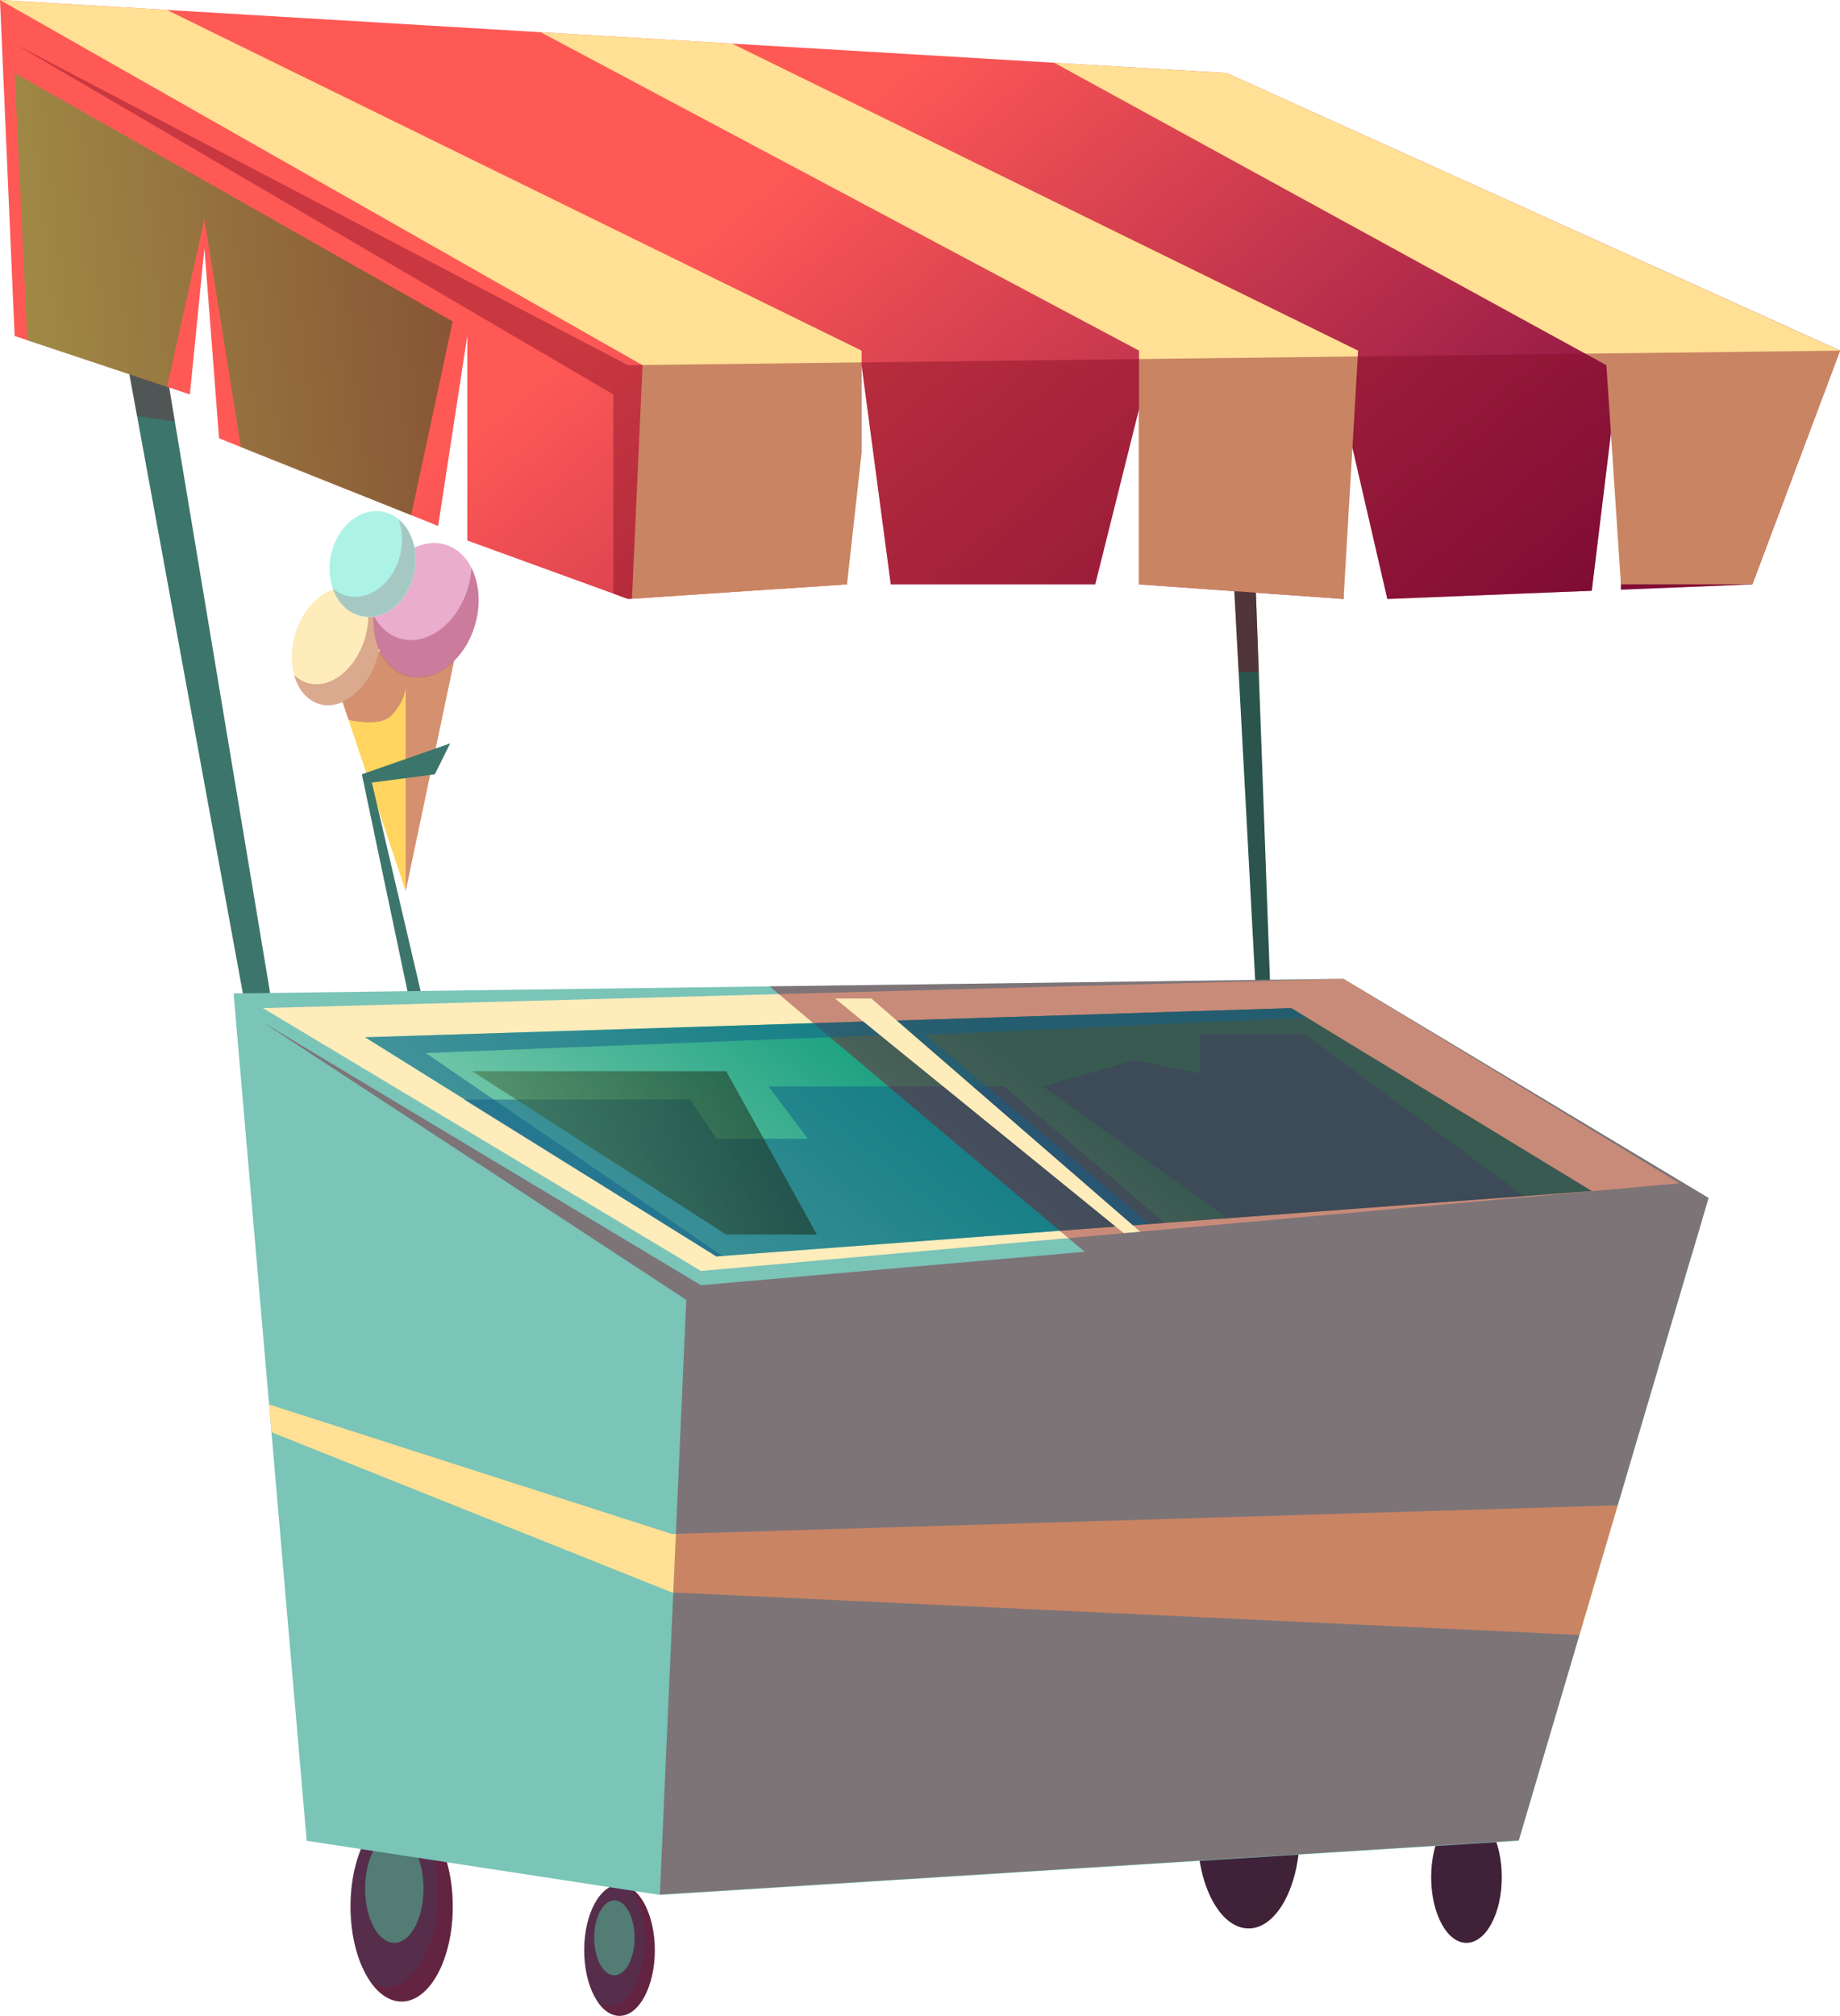 <svg width="231.41" height="253.42" viewBox="0 0 231.41 253.42" xmlns="http://www.w3.org/2000/svg" xmlns:xlink="http://www.w3.org/1999/xlink" xml:space="preserve" overflow="hidden"><defs></defs><g><linearGradient x1="128.906" y1="132.911" x2="85.395" y2="186.134" gradientUnits="userSpaceOnUse" id="SVGID_1_"><stop offset="0" stop-color="#009574"/><stop offset="1" stop-color="#9FDBBE"/></linearGradient><linearGradient x1="102.819" y1="28.332" x2="-6.552" y2="40.761" gradientUnits="userSpaceOnUse" id="SVGID_3_"><stop offset="0"/><stop offset="1" stop-color="#59C23D"/></linearGradient><linearGradient x1="15.052" y1="160.124" x2="130.681" y2="133.51" gradientUnits="userSpaceOnUse" id="SVGID_4_"><stop offset="0" stop-color="#80D27C"/><stop offset="0.109" stop-color="#6FB66C"/><stop offset="0.432" stop-color="#40693E"/><stop offset="0.698" stop-color="#1D301C"/><stop offset="0.894" stop-color="#080D08"/><stop offset="1"/></linearGradient><g><ellipse cx="50.51" cy="239.68" rx="6.43" ry="11.94" fill="#562E4C"/><path d="M56.93 239.68C56.93 246.27 54.05 251.62 50.5 251.62 49.02 251.62 47.66 250.7 46.58 249.14 47.23 249.56 47.93 249.78 48.66 249.78 52.21 249.78 55.09 244.44 55.09 237.84 55.09 233.99 54.11 230.56 52.58 228.38 55.12 229.99 56.93 234.44 56.93 239.68Z" fill="#820C25" opacity="0.29"/><path d="M53.26 237.42C53.26 241.19 51.62 244.24 49.59 244.24 47.56 244.24 45.92 241.19 45.92 237.42 45.92 233.65 47.56 230.6 49.59 230.6 51.62 230.6 53.26 233.65 53.26 237.42Z" fill="#527C74"/></g><g><path d="M82.35 245.17C82.35 249.73 80.36 253.42 77.91 253.42 75.46 253.42 73.47 249.73 73.47 245.17 73.47 240.61 75.46 236.92 77.91 236.92 80.36 236.92 82.35 240.61 82.35 245.17Z" fill="#562E4C"/><path d="M82.35 245.17C82.35 249.73 80.36 253.42 77.91 253.42 76.89 253.42 75.95 252.78 75.2 251.71 75.65 252 76.14 252.15 76.64 252.15 79.09 252.15 81.08 248.46 81.08 243.9 81.08 241.24 80.4 238.87 79.35 237.36 81.09 238.47 82.35 241.55 82.35 245.17Z" fill="#820C25" opacity="0.29"/><path d="M79.81 243.61C79.81 246.21 78.67 248.32 77.27 248.32 75.87 248.32 74.73 246.21 74.73 243.61 74.73 241.01 75.87 238.9 77.27 238.9 78.67 238.9 79.81 241.01 79.81 243.61Z" fill="#527C74"/></g><g><ellipse cx="157.03" cy="230.49" rx="6.43" ry="11.94" fill="#3F2239"/><path d="M163.46 230.49C163.46 237.08 160.58 242.43 157.03 242.43 155.55 242.43 154.19 241.51 153.11 239.95 153.76 240.37 154.46 240.59 155.19 240.59 158.74 240.59 161.62 235.25 161.62 228.65 161.62 224.8 160.64 221.37 159.11 219.19 161.64 220.8 163.46 225.25 163.46 230.49Z" fill="#3F2239" opacity="0.29"/><path d="M159.78 228.23C159.78 232 158.14 235.05 156.11 235.05 154.08 235.05 152.44 232 152.44 228.23 152.44 224.46 154.08 221.41 156.11 221.41 158.14 221.41 159.78 224.47 159.78 228.23Z" fill="#3F2239"/></g><g><path d="M188.87 235.99C188.87 240.55 186.88 244.24 184.43 244.24 181.98 244.24 179.99 240.55 179.99 235.99 179.99 231.43 181.98 227.74 184.43 227.74 186.88 227.74 188.87 231.43 188.87 235.99Z" fill="#3F2239"/><path d="M188.87 235.99C188.87 240.55 186.88 244.24 184.43 244.24 183.41 244.24 182.47 243.6 181.72 242.53 182.17 242.82 182.66 242.97 183.16 242.97 185.61 242.97 187.6 239.28 187.6 234.72 187.6 232.06 186.92 229.69 185.87 228.18 187.62 229.29 188.87 232.37 188.87 235.99Z" fill="#3F2239" opacity="0.29"/><path d="M186.33 234.43C186.33 237.03 185.19 239.14 183.79 239.14 182.39 239.14 181.25 237.03 181.25 234.43 181.25 231.83 182.39 229.72 183.79 229.72 185.2 229.71 186.33 231.82 186.33 234.43Z" fill="#3F2239"/></g><path d="M34.9 130.4 31.22 128.56 17.24 52.31 13.01 29.23 11.02 18.37 16.53 20.2 17.32 24.92 21.99 52.99Z" fill="#3C756B"/><path d="M21.99 52.99 17.24 52.31 13.01 29.23 17.32 24.92Z" fill="#820C25" opacity="0.29"/><path d="M159.78 124.89 157.95 124.89 155.78 84.48 155.24 74.32 153.67 45.01 153.15 35.43 152.44 22.04 156.11 23.88 156.59 37.11 156.88 44.98 157.95 74.51 158.31 84.48Z" fill="#2B544C"/><g><g><path d="M58.36 77.14 51.02 112.03 43.84 90.51 41.83 84.48Z" fill="#FFD55F"/><path d="M51.02 112.03 51.02 86.32C51.02 86.32 51.02 88.16 49.18 89.99 48.07 91.1 45.61 90.87 43.84 90.51L41.83 84.48 58.36 77.13 51.02 112.03Z" fill="#820C8D" opacity="0.34"/><g><ellipse cx="42.24" cy="81.31" rx="7.5" ry="5.36" fill="#FFECBB" transform="matrix(0.274 -0.962 0.962 0.274 -47.541 99.626)"/><path d="M47.4 82.78C46.26 86.76 43.04 89.34 40.19 88.52 38.61 88.07 37.49 86.68 36.99 84.85 37.48 85.33 38.06 85.68 38.72 85.87 41.57 86.68 44.79 84.11 45.93 80.13 46.44 78.35 46.44 76.59 46.04 75.12 47.65 76.72 48.27 79.72 47.4 82.78Z" fill="#820C25" opacity="0.3"/></g><g><ellipse cx="53.58" cy="76.75" rx="8.57" ry="6.43" fill="#EAADCE" transform="matrix(0.274 -0.962 0.962 0.274 -34.925 107.21)"/><path d="M59.76 78.51C58.46 83.06 54.64 85.96 51.22 84.99 48.4 84.19 46.74 81 46.98 77.35 47.71 78.79 48.87 79.86 50.34 80.28 53.75 81.25 57.58 78.35 58.88 73.8 59.11 73 59.24 72.21 59.29 71.43 60.26 73.34 60.5 75.92 59.76 78.51Z" fill="#820C25" opacity="0.3"/></g><g><ellipse cx="46.84" cy="70.88" rx="6.7" ry="5.36" fill="#ADF2E7" transform="matrix(0.195 -0.981 0.981 0.195 -31.804 103.035)"/><path d="M52.09 71.93C51.37 75.56 48.43 78.03 45.53 77.46 43.8 77.12 42.47 75.77 41.83 73.96 42.41 74.45 43.09 74.79 43.84 74.94 46.74 75.52 49.68 73.04 50.4 69.41 50.69 67.95 50.58 66.52 50.14 65.29 51.8 66.68 52.63 69.24 52.09 71.93Z" fill="#820C25" opacity="0.18"/></g></g><path d="M56.61 93.46 45.51 97.34 52.85 132.24 54.69 132.24 46.77 98.38 54.69 97.34Z" fill="#3C756B"/></g><path d="M214.88 150.6 212.78 157.73 203.47 189.24 198.65 205.54 191.01 231.41 83 238.22 38.57 231.41 34.14 180.05 33.84 176.57 29.38 124.89 96.79 124 168.97 123.05Z" fill="#7AC4B8"/><path d="M211.21 148.76 143.4 154.84 141.32 155.02 88.16 159.78 33.06 126.73 168.97 123.05Z" fill="#FFECBB"/><path d="M200.2 149.73 191.67 150.37 153.35 153.23 146.52 153.74 144.55 153.88 140.4 154.19 90.87 157.89 90.1 157.95 45.91 130.4 110.24 128.37 111 128.35 162.4 126.73 164.36 127.92Z" fill="url(#SVGID_1_)"/><path d="M126.25 136.58 146.52 153.74 90.1 157.95 58.33 138.23 86.81 138.23 90.1 143.16 101.6 143.16 96.67 136.58Z" fill="#13608B" opacity="0.52"/><path d="M153.35 153.23 154.19 153.02 131.18 136.58 142.69 133.3 150.9 134.94 150.9 130.01 164.05 130.01 191.67 150.37Z" fill="#13608B" opacity="0.52"/><g><linearGradient x1="97.92" y1="21.055" x2="166.191" y2="101.74" gradientUnits="userSpaceOnUse" id="SVGID_2_"><stop offset="0" stop-color="#FF5956"/><stop offset="1" stop-color="#7F0D43"/></linearGradient><path d="M231.41 44.08 220.39 73.46 203.86 74.13 203.86 44.08 203.82 44.41 202.6 54.48 200.19 74.27 174.48 75.3 170.09 56.28 168.97 51.42 168.97 75.3 157.95 74.51 155.24 74.32 143.25 73.46 143.25 51.42 137.74 73.46 112.03 73.46 108.36 45.91 106.52 73.46 79.48 75.27 78.97 75.3 77.14 74.63 58.77 67.95 58.77 42.24 55.1 66.12 51.71 64.76 30.29 56.2 27.55 55.1 26.1 36.29 25.71 31.22 25.49 33.4 23.88 49.59 21.01 48.63 3.44 42.77 1.84 42.24 0 0 20.99 1.25 68 4.05 92.06 5.48 132.59 7.89 154.27 9.18Z" fill="url(#SVGID_2_)"/><path d="M108.36 44.08 108.36 56.93 106.52 73.46 79.48 75.27 80.81 45.91 80.77 45.89 0 0 20.99 1.25Z" fill="#FFE094"/><path d="M170.8 44.08 170.76 44.81 170.09 56.28 168.97 75.3 157.95 74.51 155.24 74.32 143.25 73.46 143.25 44.08 68 4.05 92.06 5.48 153.15 35.43 156.59 37.11Z" fill="#FFE094"/><path d="M231.41 44.08 220.39 73.46 203.86 73.46 202.6 54.48 202.03 45.91 199.38 44.46 132.59 7.89 154.27 9.18Z" fill="#FFE094"/></g><path d="M203.47 189.24 198.65 205.54 84.48 200.19 34.14 180.05 33.84 176.56 84.48 192.84Z" fill="#FFE094"/><path d="M214.88 150.6 212.78 157.73 212.75 157.73 191 231.36 82.99 238.17 86.31 163.41 33.05 128.51 88.15 161.57 136.42 157.37 96.79 124 168.97 123.05Z" fill="#820C25" opacity="0.43"/><path d="M231.41 44.08 220.39 73.46 203.86 74.13 203.86 73.46 202.6 54.48 200.19 74.27 174.48 75.3 170.09 56.28 168.97 75.3 157.95 74.51 158.31 84.48 155.78 84.48 155.24 74.32 143.25 73.46 143.25 51.42 137.74 73.46 112.03 73.46 108.36 45.91 108.36 56.93 106.52 73.46 79.48 75.27 78.97 75.3 77.14 74.63 77.14 49.59 1.84 5.51 78.97 45.91 80.77 45.89 108.36 45.56 143.25 45.14 153.67 45.01 156.88 44.98 170.76 44.81 199.38 44.46 203.82 44.41 203.86 44.41Z" fill="#820C25" opacity="0.43"/><path d="M56.93 40.41 51.71 64.76 30.29 56.2 25.71 27.55 21.01 48.63 3.44 42.77 1.84 9.18Z" fill="url(#SVGID_3_)" opacity="0.55"/><path d="M53.54 132.38 90.87 157.89 90.1 157.95 45.91 130.4 111 128.35 111.87 130.1Z" fill="#13608B" opacity="0.52"/><path d="M116.43 130.1 144.55 153.88 140.4 154.19 110.24 128.37 111 128.35 162.4 126.73 164.36 127.92Z" fill="#13608B" opacity="0.52"/><path d="M143.4 154.84 141.32 155.02 105.02 125.53 109.59 125.53Z" fill="#FFECBB"/><path d="M59.38 134.66 91.33 134.66 102.74 155.2 91.33 155.2Z" fill="url(#SVGID_4_)" opacity="0.56"/></g></svg>